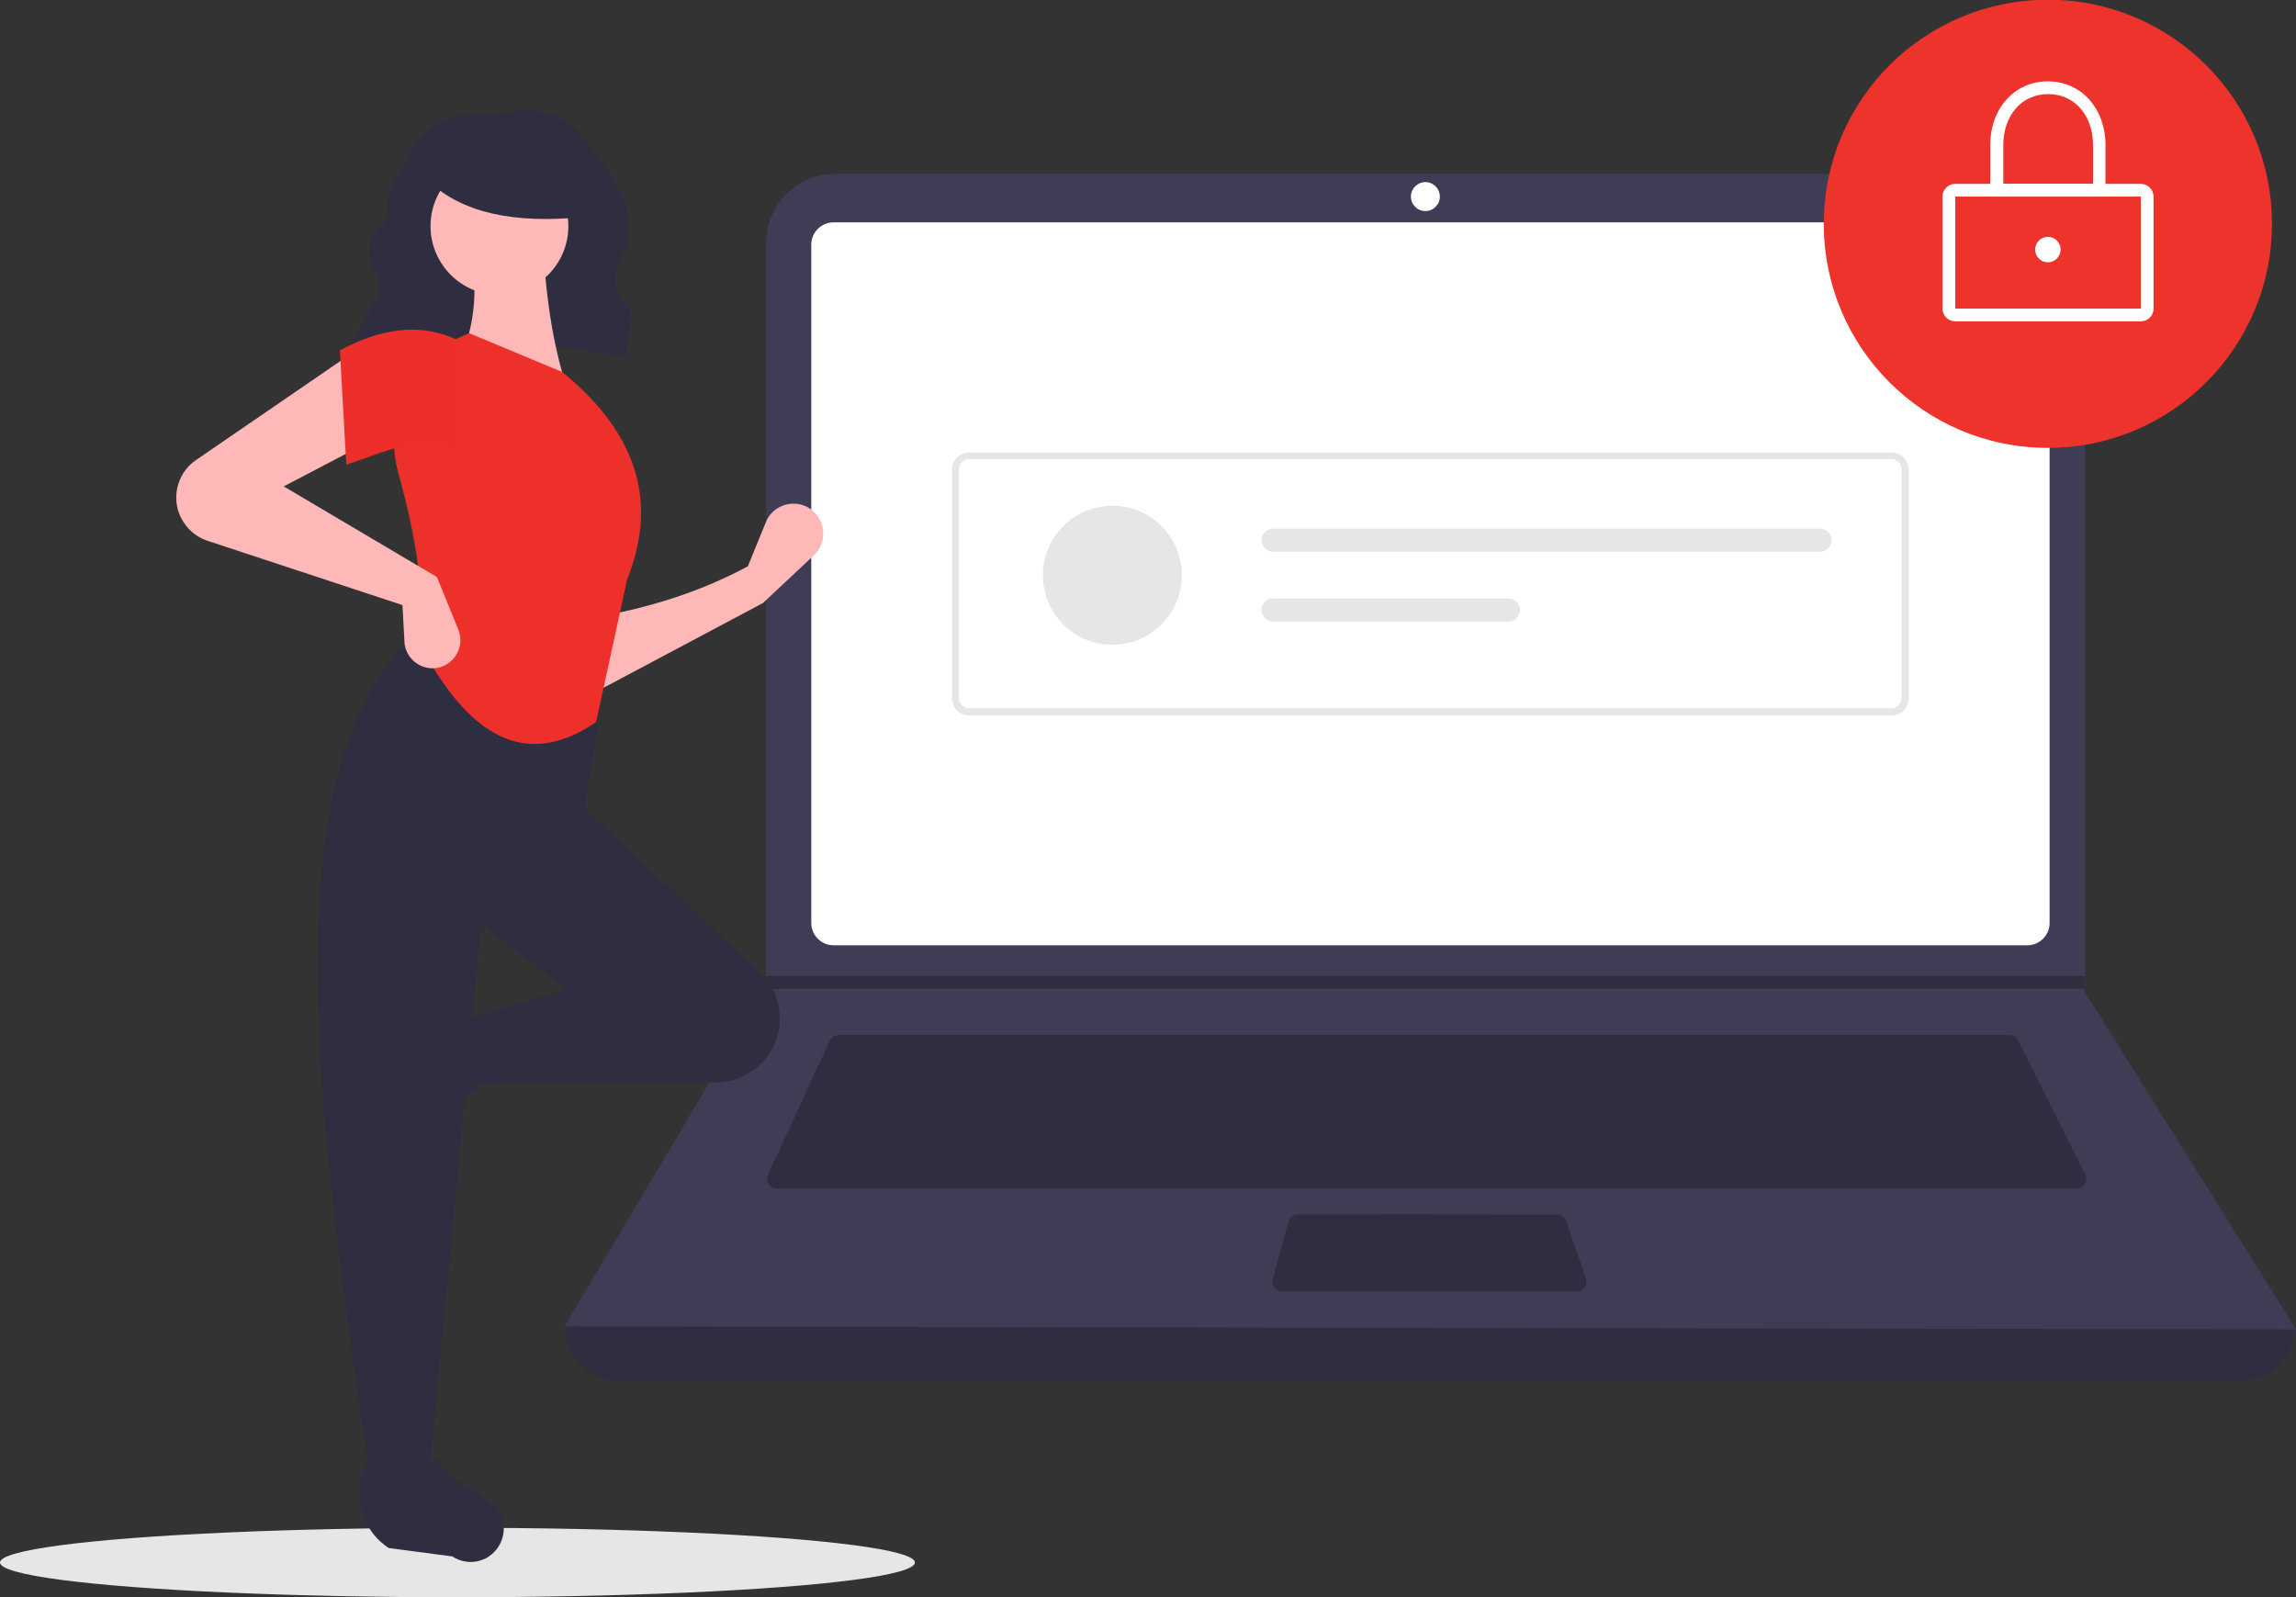 <?xml version="1.0" encoding="utf-8"?>
<!-- Generator: Adobe Illustrator 19.0.0, SVG Export Plug-In . SVG Version: 6.00 Build 0)  -->
<svg version="1.1" id="a5c16198-98a1-478b-8909-43624583dcf2"
	 xmlns="http://www.w3.org/2000/svg" xmlns:xlink="http://www.w3.org/1999/xlink" x="0px" y="0px" viewBox="99 145.2 793 551.7"
	 style="enable-background:new 99 145.2 793 551.7;" xml:space="preserve">
<rect x="99" y="145.2" width="793" height="551.7" fill="#333333" stroke="none"/>
<style type="text/css">
	.st0{fill:#E6E6E6;}
	.st1{fill:#2F2E41;}
	.st2{fill:#3F3D56;}
	.st3{fill:#FFFFFF;}
	.st4{fill:#EE322C;}
	.st5{fill:#FFB8B8;}
	.st6{fill:#EE302B;}
	.st7{fill:#EE2E2A;}
</style>
<ellipse class="st0" cx="257" cy="684.9" rx="158" ry="12"/>
<path class="st1" d="M219.8,267.6c27.5-11.7,61.7-4.3,95.2,0.9c0.3-6.2,4.1-13.8,0.1-18.2c-4.8-5.3-4.4-10.8-1.5-16.4
	c7.4-14.3-3.2-29.4-13.9-42.1c-4.9-5.8-12.2-8.8-19.8-8.3l-19.8,1.4c-9.9,0.7-18.3,7.5-21.1,16.9l0,0c-4.7,6.4-7.3,12.8-5.7,19.2
	c-7.1,4.8-8.3,10.7-5.1,17.3c2.7,4.1,2.7,8.2-0.1,12.1c-3.7,5-6.5,10.6-8.3,16.5L219.8,267.6z"/>
<path class="st1" d="M873.2,622.1H312.8c-10.4,0-18.8-8.4-18.8-18.8l0,0l0,0c203.2-23.6,402.5-23.6,598,0l0,0
	C892,613.7,883.6,622.1,873.2,622.1L873.2,622.1z"/>
<path class="st2" d="M892,604.4l-598-1.1l69.3-116.6l0.3-0.6v-257c0-13.1,10.6-23.8,23.8-23.8c0,0,0,0,0,0h407.9
	c13.1,0,23.8,10.6,23.8,23.8c0,0,0,0,0,0v258.8L892,604.4z"/>
<path class="st3" d="M386.9,222c-4.3,0-7.7,3.5-7.7,7.7v234.3c0,4.3,3.5,7.7,7.7,7.7h412.3c4.3,0,7.7-3.5,7.7-7.7V229.7
	c0-4.3-3.5-7.7-7.7-7.7L386.9,222z"/>
<path class="st1" d="M388.6,502.7c-1.3,0-2.5,0.8-3,1.9l-21.4,46.4c-0.8,1.7,0,3.6,1.6,4.4c0.4,0.2,0.9,0.3,1.4,0.3h449.1
	c1.8,0,3.3-1.5,3.3-3.3c0-0.5-0.1-1-0.4-1.5l-23.2-46.4c-0.6-1.1-1.7-1.8-3-1.8L388.6,502.7z"/>
<circle class="st3" cx="591.3" cy="213.1" r="5"/>
<path class="st1" d="M547.2,564.6c-1.5,0-2.8,1-3.2,2.5l-5.4,19.9c-0.5,1.8,0.6,3.6,2.3,4.1c0.3,0.1,0.6,0.1,0.9,0.1h101.9
	c1.8,0,3.3-1.5,3.3-3.3c0-0.4-0.1-0.7-0.2-1.1l-6.9-19.9c-0.5-1.3-1.7-2.2-3.1-2.2L547.2,564.6z"/>
<polygon class="st1" points="819,482.3 819,486.7 363.3,486.7 363.6,486.2 363.6,482.3 "/>
<circle class="st4" cx="806.3" cy="222.5" r="77.4"/>
<path class="st3" d="M838.4,256.2h-64.1c-2.4,0-4.4-2-4.4-4.4v-38.7c0-2.4,2-4.4,4.4-4.4h64.1c2.4,0,4.4,2,4.4,4.4v38.7
	C842.8,254.3,840.8,256.2,838.4,256.2z M774.3,213.1v38.7h64.1l0-38.7L774.3,213.1z"/>
<path class="st3" d="M826.2,213.1h-39.8v-17.7c0-12.8,8.4-22.1,19.9-22.1s19.9,9.3,19.9,22.1V213.1z M790.9,208.7h31v-13.3
	c0-10.4-6.4-17.7-15.5-17.7s-15.5,7.3-15.5,17.7L790.9,208.7z"/>
<circle class="st3" cx="806.3" cy="231.4" r="4.4"/>
<path class="st0" d="M752.3,392.3H433.7c-3.3,0-5.9-2.6-5.9-5.9v-79c0-3.3,2.6-5.9,5.9-5.9h318.6c3.3,0,5.9,2.6,5.9,5.9v79
	C758.2,389.7,755.6,392.3,752.3,392.3z M433.7,303.8c-2,0-3.5,1.6-3.5,3.5v79c0,2,1.6,3.5,3.5,3.5h318.6c2,0,3.5-1.6,3.5-3.5v-79
	c0-2-1.6-3.5-3.5-3.5L433.7,303.8z"/>
<circle class="st0" cx="483.2" cy="343.9" r="24"/>
<path class="st0" d="M538.7,327.8c-2.2,0-4,1.8-4,4c0,2.2,1.8,4,4,4c0,0,0,0,0,0h188.9c2.2,0,4-1.8,4-4s-1.8-4-4-4H538.7z"/>
<path class="st0" d="M538.7,351.9c-2.2,0-4,1.8-4,4s1.8,4,4,4H620c2.2,0,4-1.8,4-4s-1.8-4-4-4H538.7z"/>
<path class="st5" d="M362.5,353.5l-58.9,31.3l-0.7-26.1c19.2-3.2,37.5-8.8,54.4-17.9l6.2-15.2c2.1-5.3,8.2-7.8,13.4-5.7
	c1.6,0.6,3,1.7,4.1,3l0,0c3.4,4.2,3.1,10.3-0.9,14.1L362.5,353.5z"/>
<path class="st1" d="M218.6,534.3L218.6,534.3c-0.9-3.2-0.3-6.6,1.5-9.4l12.9-19.9c6.3-9.7,19-13.1,29.3-7.7l0,0
	c-5.4,9.3-4.7,17.4,1.9,24.4c-10.2,5-19.6,11.4-27.9,19c-5.3,3.6-12.5,2.2-16.1-3C219.5,536.7,218.9,535.5,218.6,534.3z"/>
<path class="st1" d="M365.2,508.3L365.2,508.3c-4,6.6-11.1,10.7-18.9,10.8l-86,0.7l-3.7-21.6l38-11.2l-32.1-24.6l35-41l63.6,59.3
	C369,487.8,370.6,499.3,365.2,508.3z"/>
<path class="st1" d="M247,656.2h-20.1c-18.1-123.9-36.5-248.1,17.9-294.5l64.1,10.4l-8.2,54.4l-35.8,41L247,656.2z"/>
<path class="st1" d="M264.6,684.3L264.6,684.3c-3.2,0.9-6.6,0.3-9.4-1.5l-21.9-2.9c-9.7-6.3-13.1-19-7.7-29.3l0,0
	c9.3,5.4,17.4,4.7,24.4-1.9c5,10.1,13.2,9.5,21,17.9c3.6,5.3,2.2,12.5-3,16.1C267.1,683.4,265.9,683.9,264.6,684.3z"/>
<path class="st5" d="M294.7,278.9l-37.3-8.9c6.2-12.7,6.7-26.8,3.7-41.8l25.4-0.7C287.3,246.1,289.7,263.5,294.7,278.9z"/>
<path class="st6" d="M304.9,394.6c-27.1,18.5-46.3,0.6-60.9-26.9c2-16.9-1.3-37-7.4-59c-5.6-20,5-41.1,24.5-48.4l0,0l32.1,13.4
	c27.2,22.2,32.6,46.2,22.4,71.6L304.9,394.6z"/>
<path class="st5" d="M226.8,297.6L197,313.2l52.9,31.3l7.4,18.2c2,4.9-0.4,10.6-5.3,12.6c-0.2,0.1-0.3,0.1-0.5,0.2l0,0
	c-5,1.7-10.5-0.9-12.3-6c-0.3-0.8-0.5-1.7-0.5-2.6l-0.7-12.7L170.7,332c-4.6-1.5-8.2-5.1-9.9-9.6l0,0c-2.4-6.7,0-14.3,5.9-18.3
	l54.1-37.1L226.8,297.6z"/>
<path class="st7" d="M256.6,300.5c-12.4-5.5-23.7,0.5-38,5.2l-2.2-39.5c14.2-7.6,27.7-9.6,40.3-3.7L256.6,300.5z"/>
<circle class="st5" cx="271.5" cy="223.3" r="23.8"/>
<path class="st1" d="M300,220.2c-23.6,2.3-41.5-1.5-53-12.5v-8.8h51L300,220.2z"/>
</svg>
